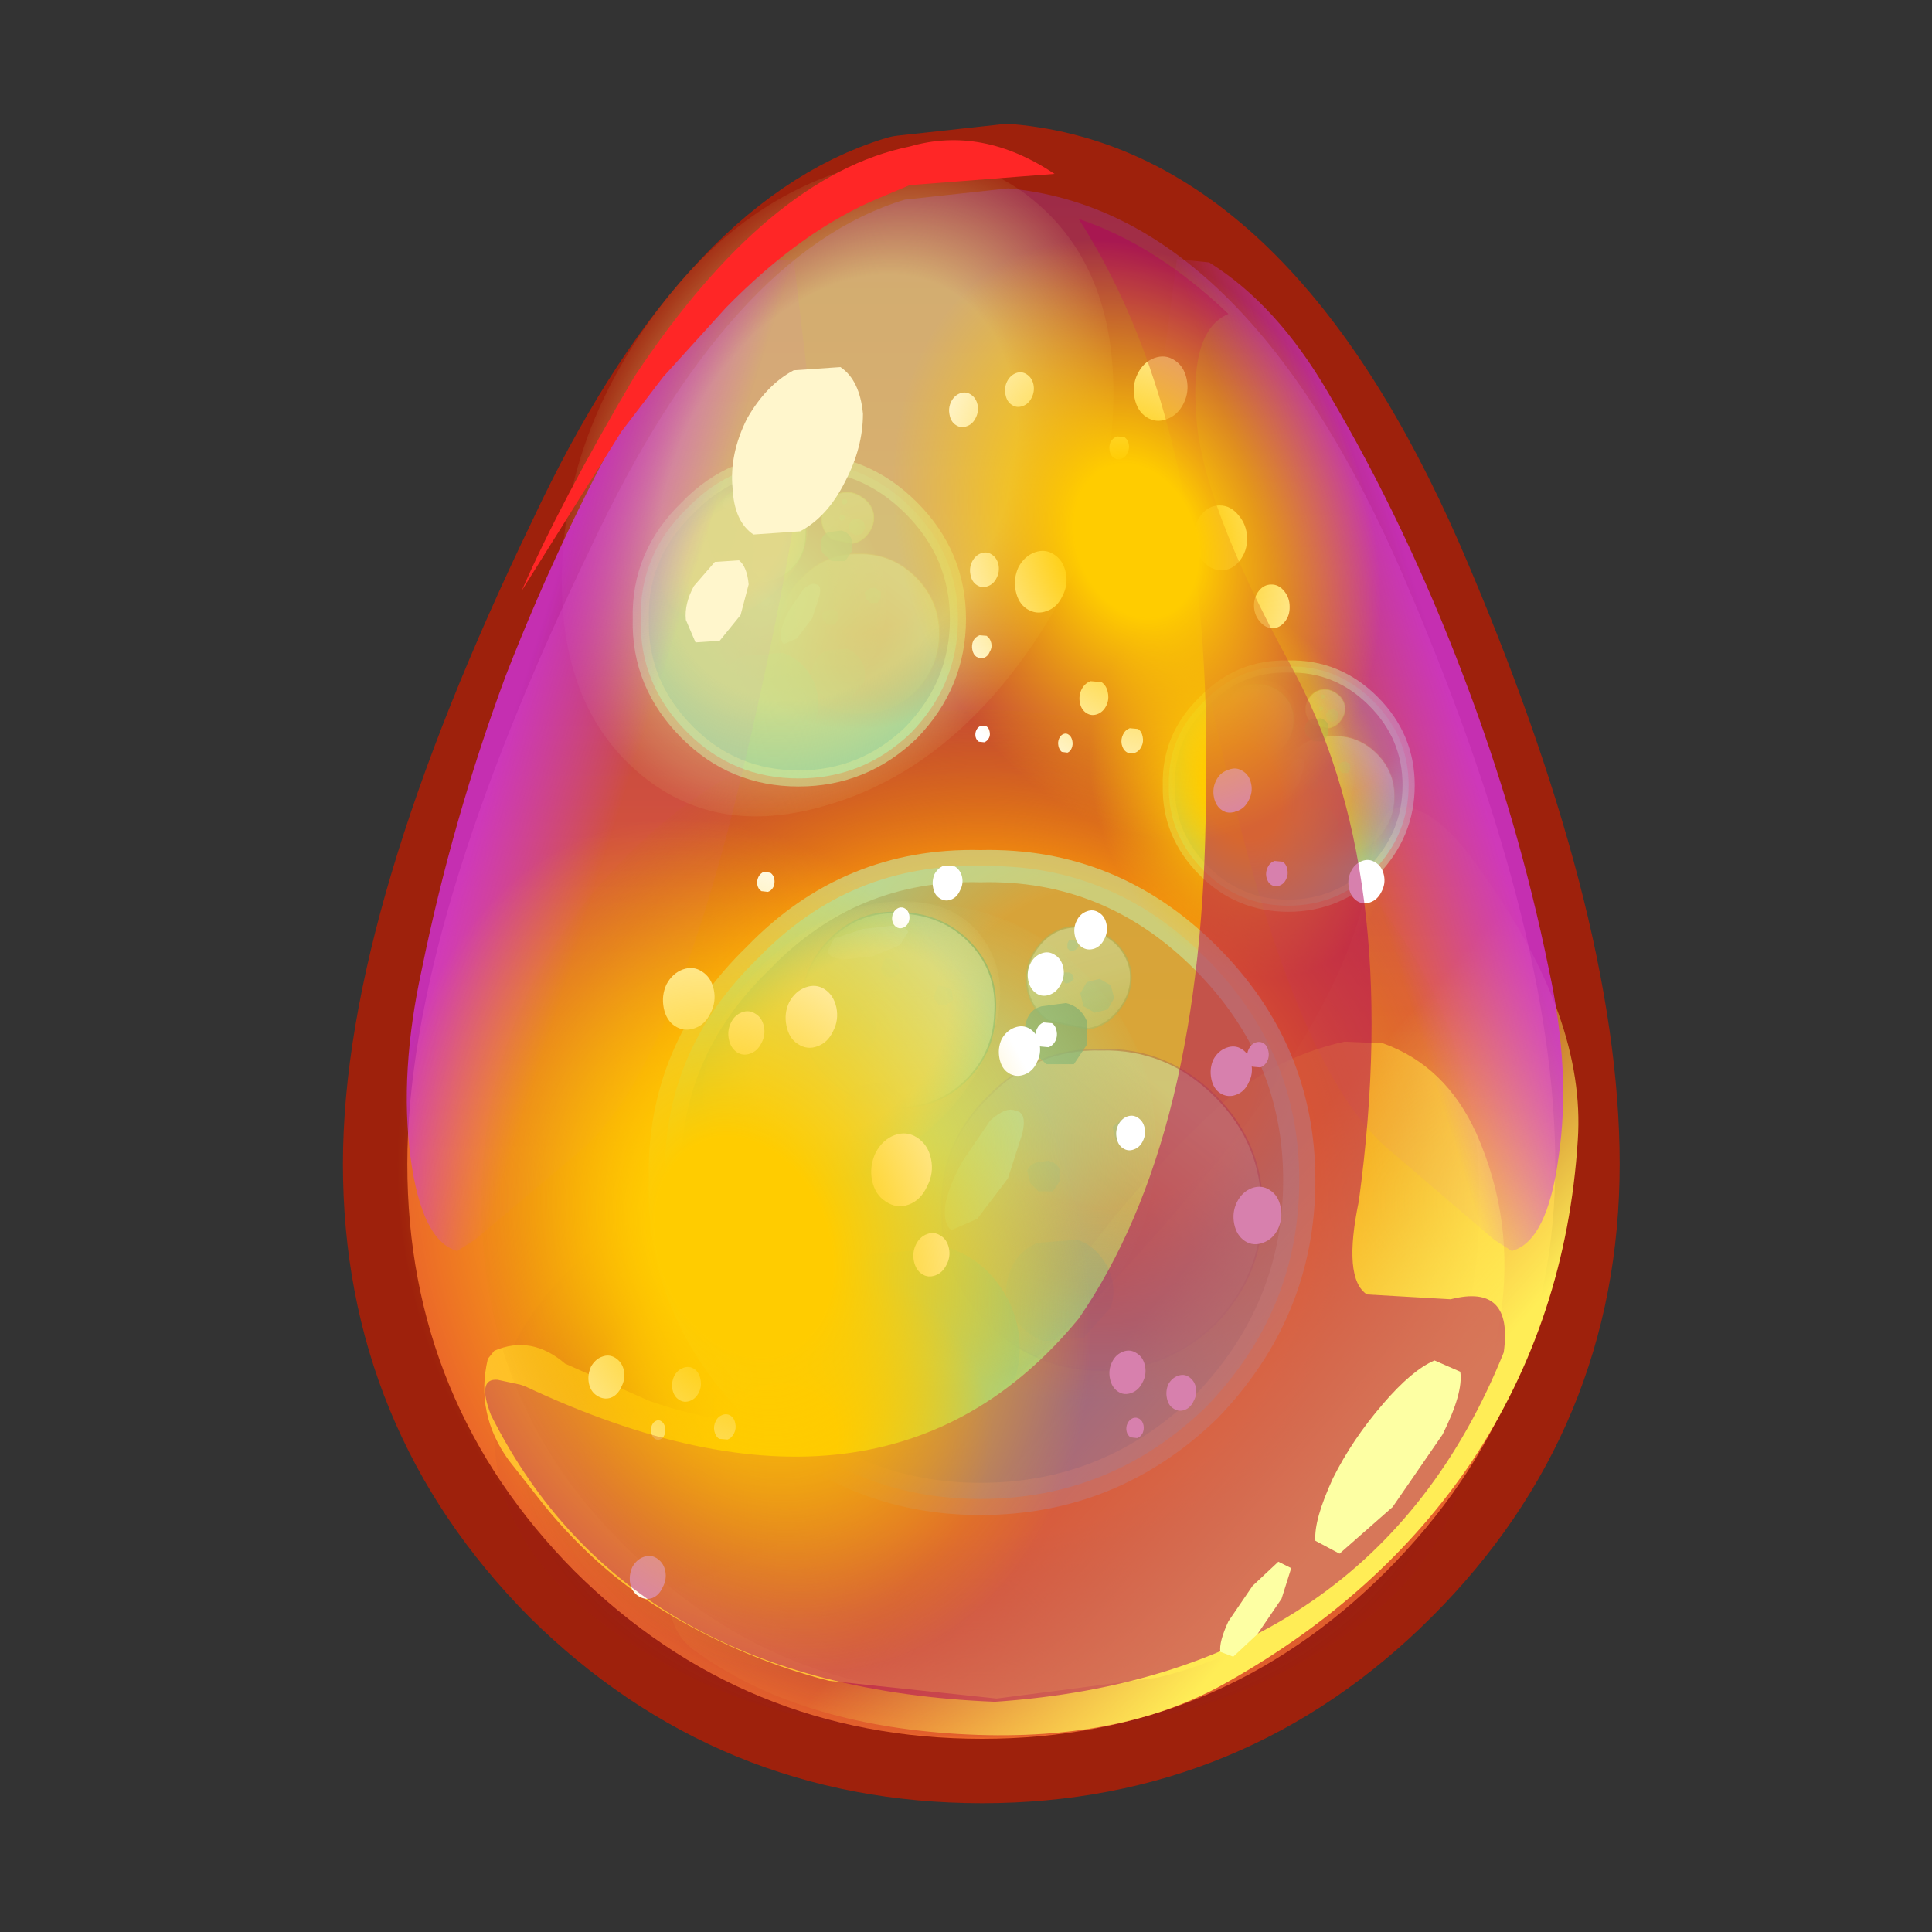 <?xml version="1.0" encoding="UTF-8" standalone="no"?>
<svg xmlns:xlink="http://www.w3.org/1999/xlink" height="600.0px" width="600.0px" xmlns="http://www.w3.org/2000/svg">
  <rect width="100%" height="100%" fill="#333333" stroke="none"/>
  <g transform="matrix(10.0, 0.0, 0.0, 10.0, 0.0, 0.0)">
    <use height="60.0" transform="matrix(1.0, 0.0, 0.0, 1.0, 0.0, 0.0)" width="60.0" xlink:href="#sprite0"/>
  </g>
  <defs>
    <g id="sprite0" transform="matrix(1.0, 0.0, 0.0, 1.0, 0.0, 0.0)">
      <use height="60.0" transform="matrix(1.0, 0.0, 0.0, 1.0, 0.0, 0.0)" width="60.0" xlink:href="#sprite1"/>
      <use height="52.15" transform="matrix(1.0, 0.0, 0.0, 1.0, 10.65, 3.85)" width="39.65" xlink:href="#shape1"/>
      <use height="20.85" transform="matrix(1.0, 0.0, 0.0, 1.0, 20.15, 26.2)" width="20.7" xlink:href="#sprite2"/>
      <use height="20.85" transform="matrix(0.5, 0.0, 0.0, 0.5, 19.65, 14.0)" width="20.7" xlink:href="#sprite2"/>
      <use height="20.85" transform="matrix(0.378, 0.0, 0.0, 0.378, 36.111, 20.435)" width="20.7" xlink:href="#sprite2"/>
      <use height="40.1" transform="matrix(0.293, 0.256, -0.311, 0.439, 26.374, 1.214)" width="40.1" xlink:href="#sprite4"/>
      <use height="28.85" transform="matrix(1.0, 0.0, 0.0, 1.0, 20.8, 25.05)" width="28.2" xlink:href="#shape5"/>
      <use height="52.5" transform="matrix(0.24, -0.047, 0.052, 0.214, 16.699, 40.219)" width="52.5" xlink:href="#sprite5"/>
      <use height="52.5" transform="matrix(-0.134, -0.177, 0.121, -0.134, 38.902, 32.726)" width="52.5" xlink:href="#sprite5"/>
      <use height="31.0" transform="matrix(1.0, 0.0, 0.0, 1.0, 12.65, 7.85)" width="35.9" xlink:href="#shape7"/>
      <use height="335.55" transform="matrix(0.104, 0.0, 0.0, 0.115, 18.274, 11.069)" width="237.7" xlink:href="#sprite6"/>
      <use height="46.05" transform="matrix(1.0, 0.0, 0.0, 1.0, 15.05, 6.8)" width="31.7" xlink:href="#shape9"/>
      <use height="52.5" transform="matrix(0.215, 0.284, -0.194, 0.215, 34.736, 3.695)" width="52.5" xlink:href="#sprite5"/>
      <use height="47.1" transform="matrix(1.0, 0.0, 0.0, 1.0, 16.2, 4.35)" width="29.15" xlink:href="#shape10"/>
      <use height="52.5" transform="matrix(0.306, 0.404, -0.275, 0.306, 22.299, 20.069)" width="52.5" xlink:href="#sprite5"/>
    </g>
    <g id="sprite1" transform="matrix(1.0, 0.0, 0.0, 1.0, 0.0, 0.0)">
      <use height="60.0" transform="matrix(1.0, 0.0, 0.0, 1.0, 0.0, 0.0)" width="60.0" xlink:href="#shape0"/>
    </g>
    <g id="shape0" transform="matrix(1.0, 0.0, 0.0, 1.0, 0.0, 0.0)">
      <path d="M60.0 0.0 L60.0 60.0 0.0 60.0 0.0 0.0 60.0 0.0" fill="#ffba2e" fill-opacity="0.0" fill-rule="evenodd" stroke="none"/>
    </g>
    <g id="shape1" transform="matrix(1.0, 0.0, 0.0, 1.0, -10.65, -3.85)">
      <path d="M43.05 48.8 Q37.85 54.0 30.5 54.0 23.1 54.0 17.85 48.8 12.65 43.55 12.65 36.15 12.65 28.8 18.35 17.0 22.65 7.85 28.1 6.2 L31.3 5.85 Q38.6 6.5 43.5 17.7 48.3 28.8 48.3 36.15 48.3 43.55 43.05 48.8 Z" fill="none" stroke="#9e210c" stroke-linecap="round" stroke-linejoin="round" stroke-width="4.0"/>
      <path d="M43.05 48.8 Q37.85 54.0 30.5 54.0 23.1 54.0 17.85 48.8 12.65 43.55 12.65 36.15 12.65 28.8 18.35 17.0 22.65 7.85 28.1 6.2 L31.3 5.85 Q38.6 6.5 43.5 17.7 48.3 28.8 48.3 36.15 48.3 43.55 43.05 48.8" fill="url(#gradient0)" fill-rule="evenodd" stroke="none"/>
      <path d="M45.55 44.5 Q45.55 48.4 41.15 51.2 36.75 53.95 30.5 53.95 24.2 53.95 19.85 51.2 15.35 48.4 15.35 44.5 15.35 40.6 19.85 37.8 24.2 35.1 30.5 35.1 36.75 35.1 41.15 37.8 45.55 40.6 45.55 44.5" fill="url(#gradient1)" fill-rule="evenodd" stroke="none"/>
      <path d="M41.75 32.35 L42.95 32.4 Q44.9 33.1 45.85 35.2 47.05 37.9 46.6 40.9 46.15 43.7 44.6 45.95 43.05 48.3 40.85 49.85 38.6 51.45 35.95 52.1 L30.95 52.75 25.75 52.2 Q23.2 51.55 20.9 50.2 18.65 48.9 16.9 46.75 L15.8 45.35 Q14.75 43.9 15.15 42.2 L15.35 41.95 Q16.5 41.45 17.55 42.35 L20.15 43.5 Q22.65 44.4 25.25 44.15 27.9 43.9 30.1 42.35 32.3 40.75 34.05 38.5 35.75 36.3 37.75 34.45 39.5 32.85 41.75 32.35" fill="#ffbe34" fill-rule="evenodd" stroke="none"/>
      <path d="M41.4 48.15 Q36.9 52.65 30.45 52.65 24.05 52.65 19.55 48.15 14.95 43.75 14.95 37.35 14.95 31.05 19.55 26.5 24.05 22.05 30.45 22.05 36.9 22.05 41.4 26.5 45.95 31.05 45.95 37.35 45.95 43.75 41.4 48.15" fill="url(#gradient2)" fill-rule="evenodd" stroke="none"/>
    </g>
    <linearGradient gradientTransform="matrix(0.0, -0.029, 0.022, 0.0, 30.5, 29.95)" gradientUnits="userSpaceOnUse" id="gradient0" spreadMethod="pad" x1="-819.2" x2="819.2">
      <stop offset="0.376" stop-color="#eb662a"/>
      <stop offset="1.0" stop-color="#9e2b47"/>
    </linearGradient>
    <radialGradient cx="0" cy="0" gradientTransform="matrix(0.018, 0.0, 0.0, 0.012, 30.5, 44.5)" gradientUnits="userSpaceOnUse" id="gradient1" r="819.2" spreadMethod="pad">
      <stop offset="0.663" stop-color="#8c163b" stop-opacity="0.502"/>
      <stop offset="0.988" stop-color="#8c1640" stop-opacity="0.047"/>
    </radialGradient>
    <radialGradient cx="0" cy="0" gradientTransform="matrix(0.019, 0.0, 0.0, 0.019, 30.45, 37.35)" gradientUnits="userSpaceOnUse" id="gradient2" r="819.2" spreadMethod="pad">
      <stop offset="0.663" stop-color="#ffa004" stop-opacity="0.8"/>
      <stop offset="1.0" stop-color="#c16100" stop-opacity="0.047"/>
    </radialGradient>
    <g id="sprite2" transform="matrix(1.0, 0.0, 0.0, 1.0, 0.5, 0.7)">
      <use height="20.65" transform="matrix(1.0, 0.0, 0.0, 1.0, -0.5, -0.5)" width="20.7" xlink:href="#shape2"/>
      <use height="25.3" transform="matrix(0.593, 0.0, 0.0, 0.593, 0.25, 1.15)" width="25.3" xlink:href="#sprite3"/>
      <use height="40.1" transform="matrix(0.101, 0.151, -0.206, 0.157, 7.902, -0.714)" width="40.1" xlink:href="#sprite4"/>
    </g>
    <g id="shape2" transform="matrix(1.0, 0.0, 0.0, 1.0, 0.5, 0.5)">
      <path d="M5.2 6.0 L4.65 5.45 Q4.45 5.05 4.65 4.65 4.75 4.25 5.15 4.1 5.55 3.95 5.95 4.1 L6.45 4.65 Q6.65 5.0 6.5 5.45 L6.0 6.0 5.2 6.0" fill="#73924f" fill-opacity="0.702" fill-rule="evenodd" stroke="none"/>
      <path d="M6.85 3.45 L6.7 3.25 6.75 3.05 6.85 2.85 7.05 2.9 7.25 3.0 7.3 3.3 7.1 3.45 6.85 3.45" fill="#73924f" fill-opacity="0.702" fill-rule="evenodd" stroke="none"/>
      <path d="M8.5 4.3 L8.35 4.1 8.4 3.9 8.5 3.7 8.7 3.75 8.9 3.85 8.95 4.15 8.75 4.3 8.5 4.3" fill="#73924f" fill-opacity="0.702" fill-rule="evenodd" stroke="none"/>
      <path d="M10.25 4.6 Q10.2 5.85 9.3 6.7 8.4 7.55 7.1 7.5 5.85 7.4 5.0 6.5 4.15 5.6 4.2 4.35 4.3 3.05 5.2 2.2 6.1 1.35 7.35 1.45 8.65 1.5 9.5 2.4 10.35 3.3 10.25 4.6" fill="url(#gradient3)" fill-rule="evenodd" stroke="none"/>
      <path d="M10.25 4.6 Q10.2 5.85 9.3 6.7 8.4 7.55 7.1 7.5 5.85 7.4 5.0 6.5 4.15 5.6 4.2 4.35 4.3 3.05 5.2 2.2 6.1 1.35 7.35 1.45 8.65 1.5 9.5 2.4 10.35 3.3 10.25 4.6 Z" fill="none" stroke="#708b25" stroke-linecap="round" stroke-linejoin="round" stroke-opacity="0.8" stroke-width="0.05"/>
      <path d="M5.05 2.65 L5.25 2.25 6.15 1.95 7.05 1.85 Q7.5 1.85 7.55 2.05 L7.3 2.45 6.45 2.8 5.55 2.9 Q5.1 2.85 5.05 2.65" fill="#e9e9a8" fill-opacity="0.6" fill-rule="evenodd" stroke="none"/>
      <path d="M13.0 14.65 L11.75 14.75 Q11.1 14.5 10.8 13.9 10.45 13.3 10.7 12.65 10.9 12.0 11.55 11.7 L12.8 11.6 Q13.4 11.8 13.75 12.45 14.05 13.05 13.85 13.7 L13.0 14.65" fill="#73924f" fill-opacity="0.702" fill-rule="evenodd" stroke="none"/>
      <path d="M12.05 10.1 L11.6 10.1 11.35 9.85 11.25 9.45 Q11.35 9.25 11.55 9.2 L11.9 9.15 Q12.15 9.2 12.25 9.4 L12.25 9.8 12.05 10.1" fill="#73924f" fill-opacity="0.702" fill-rule="evenodd" stroke="none"/>
      <path d="M14.7 8.75 L14.25 8.75 14.0 8.5 13.9 8.1 14.2 7.85 14.55 7.8 14.9 8.05 14.9 8.45 14.7 8.75" fill="#73924f" fill-opacity="0.702" fill-rule="evenodd" stroke="none"/>
      <path d="M17.1 7.15 Q18.55 8.6 18.55 10.65 18.55 12.7 17.1 14.2 15.6 15.65 13.55 15.65 11.5 15.65 10.05 14.2 8.55 12.7 8.6 10.65 8.55 8.6 10.05 7.15 11.5 5.65 13.55 5.7 15.6 5.65 17.1 7.15" fill="url(#gradient4)" fill-rule="evenodd" stroke="none"/>
      <path d="M17.1 7.15 Q18.55 8.6 18.55 10.65 18.55 12.7 17.1 14.2 15.6 15.65 13.55 15.65 11.5 15.65 10.05 14.2 8.55 12.7 8.6 10.65 8.55 8.6 10.05 7.15 11.5 5.65 13.55 5.7 15.6 5.65 17.1 7.15 Z" fill="none" stroke="#d1651e" stroke-linecap="round" stroke-linejoin="round" stroke-opacity="0.8" stroke-width="0.05"/>
      <path d="M8.9 11.3 Q8.65 11.15 8.7 10.55 8.8 9.95 9.25 9.15 L10.1 7.9 Q10.6 7.45 10.9 7.6 11.25 7.65 11.1 8.3 L10.65 9.7 9.7 10.95 8.9 11.3" fill="#e9e9a8" fill-opacity="0.6" fill-rule="evenodd" stroke="none"/>
      <path d="M13.95 4.1 L13.75 4.45 13.35 4.55 13.0 4.35 12.9 3.95 13.1 3.6 13.5 3.5 13.85 3.7 13.95 4.1" fill="#73924f" fill-opacity="0.702" fill-rule="evenodd" stroke="none"/>
      <path d="M12.7 3.5 L12.6 3.6 12.45 3.65 12.35 3.55 12.35 3.4 12.4 3.3 12.55 3.3 12.65 3.35 12.7 3.5" fill="#73924f" fill-opacity="0.702" fill-rule="evenodd" stroke="none"/>
      <path d="M12.85 2.5 L12.75 2.6 12.6 2.65 12.5 2.55 12.5 2.4 12.55 2.3 12.7 2.3 12.8 2.35 12.85 2.5" fill="#73924f" fill-opacity="0.702" fill-rule="evenodd" stroke="none"/>
      <path d="M11.25 3.75 Q11.15 3.1 11.55 2.55 11.95 2.0 12.55 1.9 13.2 1.8 13.75 2.2 14.3 2.55 14.45 3.2 14.55 3.85 14.15 4.4 13.75 4.95 13.15 5.05 L11.9 4.8 Q11.35 4.4 11.25 3.75" fill="url(#gradient5)" fill-rule="evenodd" stroke="none"/>
      <path d="M11.25 3.75 Q11.15 3.1 11.55 2.55 11.95 2.0 12.55 1.9 13.2 1.8 13.75 2.2 14.3 2.55 14.45 3.2 14.55 3.85 14.15 4.4 13.75 4.95 13.15 5.05 L11.9 4.8 Q11.35 4.4 11.25 3.75 Z" fill="none" stroke="#c9a02e" stroke-linecap="round" stroke-linejoin="round" stroke-opacity="0.8" stroke-width="0.05"/>
      <path d="M9.2 17.9 L6.75 18.05 Q5.45 17.6 4.85 16.4 4.25 15.2 4.7 13.95 5.1 12.6 6.35 12.05 L8.8 11.85 Q10.05 12.25 10.7 13.55 11.25 14.75 10.85 16.0 10.4 17.25 9.2 17.9" fill="#73924f" fill-opacity="0.702" fill-rule="evenodd" stroke="none"/>
      <path d="M7.1 8.6 L6.25 8.6 Q5.8 8.5 5.7 8.1 5.5 7.75 5.6 7.35 5.7 6.9 6.1 6.8 L6.85 6.7 7.5 7.25 7.5 8.0 7.1 8.6" fill="#73924f" fill-opacity="0.702" fill-rule="evenodd" stroke="none"/>
      <path d="M12.7 6.15 L11.85 6.15 11.3 5.65 Q11.1 5.3 11.2 4.9 11.3 4.45 11.7 4.35 L12.45 4.25 Q12.9 4.35 13.1 4.8 L13.1 5.55 12.7 6.15" fill="#73924f" fill-opacity="0.702" fill-rule="evenodd" stroke="none"/>
      <path d="M16.8 16.8 Q13.85 19.65 9.8 19.65 5.75 19.65 2.9 16.8 -0.1 13.8 0.0 9.75 -0.1 5.75 2.9 2.85 5.75 -0.1 9.8 0.0 13.85 -0.1 16.8 2.85 19.7 5.75 19.7 9.75 19.7 13.8 16.8 16.8" fill="url(#gradient6)" fill-rule="evenodd" stroke="none"/>
      <path d="M16.8 16.8 Q13.85 19.65 9.8 19.65 5.75 19.65 2.9 16.8 -0.1 13.8 0.0 9.75 -0.1 5.75 2.9 2.85 5.75 -0.1 9.8 0.0 13.85 -0.1 16.8 2.85 19.7 5.75 19.7 9.75 19.7 13.8 16.8 16.8 Z" fill="none" stroke="#c7e8a0" stroke-linecap="round" stroke-linejoin="round" stroke-opacity="0.6" stroke-width="1.0"/>
    </g>
    <linearGradient gradientTransform="matrix(0.002, -7.0E-4, 0.001, 0.004, 6.9, 4.6)" gradientUnits="userSpaceOnUse" id="gradient3" spreadMethod="pad" x1="-819.2" x2="819.2">
      <stop offset="0.067" stop-color="#89c336" stop-opacity="0.702"/>
      <stop offset="0.514" stop-color="#c1e35c" stop-opacity="0.702"/>
      <stop offset="1.0" stop-color="#cfe390" stop-opacity="0.651"/>
    </linearGradient>
    <linearGradient gradientTransform="matrix(0.003, -0.003, 0.005, 0.004, 14.0, 10.15)" gradientUnits="userSpaceOnUse" id="gradient4" spreadMethod="pad" x1="-819.2" x2="819.2">
      <stop offset="0.067" stop-color="#e95c1b" stop-opacity="0.702"/>
      <stop offset="0.514" stop-color="#e39347" stop-opacity="0.702"/>
      <stop offset="1.0" stop-color="#e7db92" stop-opacity="0.651"/>
    </linearGradient>
    <linearGradient gradientTransform="matrix(-5.0E-4, -0.002, 0.002, -6.0E-4, 12.85, 3.5)" gradientUnits="userSpaceOnUse" id="gradient5" spreadMethod="pad" x1="-819.2" x2="819.2">
      <stop offset="0.067" stop-color="#dac157" stop-opacity="0.702"/>
      <stop offset="0.506" stop-color="#e5d57b" stop-opacity="0.702"/>
      <stop offset="1.0" stop-color="#e8e396" stop-opacity="0.651"/>
    </linearGradient>
    <radialGradient cx="0" cy="0" gradientTransform="matrix(0.018, 0.0, 0.0, 0.018, 13.45, 5.65)" gradientUnits="userSpaceOnUse" id="gradient6" r="819.2" spreadMethod="pad">
      <stop offset="0.337" stop-color="#90cea0" stop-opacity="0.302"/>
      <stop offset="0.745" stop-color="#90d0a0"/>
    </radialGradient>
    <g id="sprite3" transform="matrix(1.0, 0.0, 0.0, 1.0, 0.0, 0.0)">
      <use height="25.3" transform="matrix(1.0, 0.0, 0.0, 1.0, 0.0, 0.0)" width="25.3" xlink:href="#shape3"/>
    </g>
    <g id="shape3" transform="matrix(1.0, 0.0, 0.0, 1.0, 0.0, 0.0)">
      <path d="M21.6 21.6 Q17.9 25.3 12.65 25.3 7.4 25.3 3.7 21.6 0.0 17.9 0.0 12.65 0.0 7.4 3.7 3.7 7.4 0.0 12.65 0.0 17.9 0.0 21.6 3.7 25.3 7.4 25.3 12.65 25.3 17.9 21.6 21.6" fill="url(#gradient7)" fill-rule="evenodd" stroke="none"/>
    </g>
    <radialGradient cx="0" cy="0" gradientTransform="matrix(0.016, 0.0, 0.0, 0.016, 12.65, 12.65)" gradientUnits="userSpaceOnUse" id="gradient7" r="819.2" spreadMethod="pad">
      <stop offset="0.008" stop-color="#b1e5a5"/>
      <stop offset="1.0" stop-color="#b1e696" stop-opacity="0.0"/>
    </radialGradient>
    <g id="sprite4" transform="matrix(1.0, 0.0, 0.0, 1.0, 20.05, 20.05)">
      <use height="40.1" transform="matrix(1.0, 0.0, 0.0, 1.0, -20.05, -20.05)" width="40.1" xlink:href="#shape4"/>
    </g>
    <g id="shape4" transform="matrix(1.0, 0.0, 0.0, 1.0, 20.05, 20.05)">
      <path d="M14.15 -14.2 Q20.05 -8.3 20.05 0.0 20.05 8.3 14.15 14.15 8.3 20.05 0.0 20.05 -8.3 20.05 -14.2 14.15 -20.05 8.3 -20.05 0.0 -20.05 -8.3 -14.2 -14.2 -8.3 -20.05 0.0 -20.05 8.3 -20.05 14.15 -14.2" fill="url(#gradient8)" fill-rule="evenodd" stroke="none"/>
    </g>
    <radialGradient cx="0" cy="0" gradientTransform="matrix(0.025, 0.0, 0.0, 0.025, 0.0, 0.0)" gradientUnits="userSpaceOnUse" id="gradient8" r="819.2" spreadMethod="pad">
      <stop offset="0.635" stop-color="#e7e183" stop-opacity="0.702"/>
      <stop offset="1.0" stop-color="#e7e183" stop-opacity="0.051"/>
    </radialGradient>
    <g id="shape5" transform="matrix(1.0, 0.0, 0.0, 1.0, -20.8, -25.05)">
      <path d="M49.0 35.4 Q48.65 40.95 45.7 45.4 42.9 49.55 38.1 52.25 34.75 54.15 29.75 53.85 24.8 53.55 21.7 51.35 21.05 50.95 20.85 50.2 20.6 49.45 21.25 49.2 28.15 46.85 35.35 38.95 42.1 31.5 42.55 26.8 42.8 24.8 43.85 25.1 44.85 25.35 46.1 27.2 49.25 31.65 49.0 35.4" fill="url(#gradient9)" fill-rule="evenodd" stroke="none"/>
    </g>
    <linearGradient gradientTransform="matrix(0.006, 0.007, -0.014, 0.016, 37.35, 43.05)" gradientUnits="userSpaceOnUse" id="gradient9" spreadMethod="pad" x1="-819.2" x2="819.2">
      <stop offset="0.314" stop-color="#ffed56" stop-opacity="0.047"/>
      <stop offset="0.91" stop-color="#ffed56"/>
    </linearGradient>
    <g id="sprite5" transform="matrix(1.0, 0.0, 0.0, 1.0, 26.25, 26.25)">
      <use height="52.5" transform="matrix(1.0, 0.0, 0.0, 1.0, -26.25, -26.25)" width="52.5" xlink:href="#shape6"/>
    </g>
    <g id="shape6" transform="matrix(1.0, 0.0, 0.0, 1.0, 26.25, 26.25)">
      <path d="M18.55 18.55 Q10.85 26.25 0.0 26.25 -10.85 26.25 -18.55 18.55 -26.25 10.85 -26.25 0.0 -26.25 -10.85 -18.55 -18.55 -10.85 -26.25 0.0 -26.25 10.85 -26.25 18.55 -18.55 26.25 -10.85 26.25 0.0 26.25 10.85 18.55 18.55" fill="url(#gradient10)" fill-rule="evenodd" stroke="none"/>
    </g>
    <radialGradient cx="0" cy="0" gradientTransform="matrix(0.032, 0.0, 0.0, 0.032, 0.0, 0.0)" gradientUnits="userSpaceOnUse" id="gradient10" r="819.2" spreadMethod="pad">
      <stop offset="0.255" stop-color="#ffcc00"/>
      <stop offset="1.0" stop-color="#ffc900" stop-opacity="0.0"/>
    </radialGradient>
    <g id="shape7" transform="matrix(1.0, 0.0, 0.0, 1.0, -12.65, -7.85)">
      <path d="M23.6 8.15 L24.65 8.05 25.05 11.45 Q25.3 14.45 23.05 24.0 20.8 33.5 17.95 35.8 L14.75 38.5 14.2 38.85 Q13.1 38.55 12.75 35.95 12.4 33.3 13.1 30.1 14.05 25.45 15.7 21.0 17.55 16.25 19.9 12.2 21.55 9.45 23.6 8.15" fill="url(#gradient11)" fill-rule="evenodd" stroke="none"/>
      <path d="M48.1 30.1 Q48.8 33.3 48.4 35.95 48.05 38.55 46.95 38.85 L46.4 38.5 43.25 35.8 Q40.35 33.5 38.1 24.0 35.9 14.45 36.1 11.45 L36.55 8.05 37.55 8.15 Q39.65 9.45 41.25 12.2 43.65 16.25 45.45 21.0 47.15 25.45 48.1 30.1" fill="url(#gradient12)" fill-rule="evenodd" stroke="none"/>
      <path d="M26.1 11.4 Q26.7 11.8 26.8 12.85 26.8 13.9 26.25 14.95 25.7 16.05 24.85 16.5 L23.4 16.6 Q22.8 16.2 22.75 15.15 22.65 14.1 23.2 13.0 23.8 11.95 24.65 11.5 L26.1 11.4 M22.95 17.4 Q23.2 17.6 23.25 18.15 L23.0 19.1 22.35 19.9 21.6 19.95 21.3 19.25 Q21.25 18.75 21.55 18.2 L22.2 17.45 22.95 17.4" fill="#fff6cc" fill-rule="evenodd" stroke="none"/>
    </g>
    <linearGradient gradientTransform="matrix(-0.005, 0.002, -0.006, 0.019, 18.1, 24.6)" gradientUnits="userSpaceOnUse" id="gradient11" spreadMethod="pad" x1="-819.2" x2="819.2">
      <stop offset="0.314" stop-color="#cb3bff" stop-opacity="0.047"/>
      <stop offset="0.91" stop-color="#ce32db" stop-opacity="0.8"/>
    </linearGradient>
    <linearGradient gradientTransform="matrix(0.005, 0.002, 0.006, 0.019, 43.05, 24.6)" gradientUnits="userSpaceOnUse" id="gradient12" spreadMethod="pad" x1="-819.2" x2="819.2">
      <stop offset="0.314" stop-color="#cb3bff" stop-opacity="0.047"/>
      <stop offset="0.91" stop-color="#ce32db" stop-opacity="0.8"/>
    </linearGradient>
    <g id="sprite6" transform="matrix(1.0, 0.0, 0.0, 1.0, 118.85, 167.75)">
      <use height="335.55" transform="matrix(1.0, 0.0, 0.0, 1.0, -118.85, -167.75)" width="237.7" xlink:href="#shape8"/>
    </g>
    <g id="shape8" transform="matrix(1.0, 0.0, 0.0, 1.0, 118.85, 167.75)">
      <path d="M75.6 -112.55 Q73.3 -109.95 70.1 -110.0 66.9 -110.05 64.45 -112.65 62.05 -115.3 61.95 -118.8 61.8 -122.35 64.1 -124.95 66.4 -127.55 69.7 -127.5 72.9 -127.5 75.3 -124.85 77.75 -122.25 77.85 -118.7 77.9 -115.15 75.6 -112.55" fill="#ffffff" fill-rule="evenodd" stroke="none"/>
      <path d="M33.15 -71.15 Q31.35 -70.55 29.85 -71.45 28.35 -72.3 27.9 -74.2 27.5 -76.1 28.4 -77.8 29.3 -79.45 31.1 -80.05 L34.35 -79.8 Q35.85 -78.9 36.25 -77.0 36.7 -75.1 35.8 -73.45 34.9 -71.75 33.15 -71.15" fill="#ffffff" fill-rule="evenodd" stroke="none"/>
      <path d="M53.85 -150.8 Q50.6 -149.7 47.8 -151.35 45.05 -152.95 44.25 -156.45 43.45 -159.95 45.15 -163.05 46.85 -166.2 50.1 -167.3 53.4 -168.4 56.2 -166.7 59.0 -165.1 59.8 -161.6 60.6 -158.1 58.85 -155.0 57.15 -151.9 53.85 -150.8" fill="#ffffff" fill-rule="evenodd" stroke="none"/>
      <path d="M0.4 -105.7 Q-1.35 -105.1 -2.85 -106.0 -4.35 -106.85 -4.75 -108.75 -5.2 -110.6 -4.3 -112.3 -3.35 -114.0 -1.6 -114.6 0.15 -115.15 1.6 -114.25 3.15 -113.35 3.6 -111.5 4.0 -109.6 3.05 -107.95 2.15 -106.25 0.4 -105.7" fill="#ffffff" fill-rule="evenodd" stroke="none"/>
      <path d="M10.85 -154.35 Q9.1 -153.75 7.6 -154.65 6.1 -155.5 5.7 -157.4 5.25 -159.25 6.15 -160.95 7.1 -162.65 8.85 -163.25 10.6 -163.8 12.05 -162.9 13.6 -162.0 14.05 -160.15 14.45 -158.25 13.5 -156.6 12.6 -154.9 10.85 -154.35" fill="#ffffff" fill-rule="evenodd" stroke="none"/>
      <path d="M-5.85 -148.9 Q-7.6 -148.3 -9.1 -149.2 -10.6 -150.05 -11.0 -151.95 -11.45 -153.8 -10.55 -155.5 -9.6 -157.2 -7.85 -157.8 -6.1 -158.35 -4.65 -157.45 -3.1 -156.55 -2.65 -154.7 -2.25 -152.8 -3.2 -151.15 -4.1 -149.45 -5.85 -148.9" fill="#ffffff" fill-rule="evenodd" stroke="none"/>
      <path d="M24.2 -60.75 L22.5 -60.95 Q21.75 -61.5 21.5 -62.55 21.25 -63.65 21.7 -64.55 22.15 -65.5 23.05 -65.8 23.9 -66.1 24.65 -65.55 25.4 -65.05 25.65 -63.95 25.9 -62.9 25.45 -61.95 25.05 -61.05 24.2 -60.75" fill="#ffffff" fill-rule="evenodd" stroke="none"/>
      <path d="M18.95 4.6 Q16.7 5.35 14.9 4.25 13.05 3.15 12.5 0.8 11.95 -1.6 13.1 -3.7 14.2 -5.8 16.45 -6.55 18.55 -7.25 20.4 -6.15 22.4 -5.1 22.95 -2.7 23.5 -0.35 22.2 1.8 21.05 3.9 18.95 4.6" fill="#ffffff" fill-rule="evenodd" stroke="none"/>
      <path d="M32.3 -7.85 Q30.25 -7.2 28.55 -8.2 26.9 -9.2 26.4 -11.35 25.9 -13.5 26.95 -15.35 27.95 -17.25 30.0 -17.9 31.9 -18.55 33.6 -17.55 35.35 -16.6 35.85 -14.45 36.35 -12.3 35.2 -10.4 34.2 -8.5 32.3 -7.85" fill="#ffffff" fill-rule="evenodd" stroke="none"/>
      <path d="M-48.3 3.15 Q-45.6 4.75 -44.8 8.1 -44.05 11.45 -45.75 14.4 -47.3 17.5 -50.45 18.55 -53.55 19.6 -56.35 17.9 -58.95 16.4 -59.7 13.05 -60.5 9.7 -58.9 6.65 -57.15 3.7 -54.05 2.65 -50.9 1.6 -48.3 3.15" fill="#ffffff" fill-rule="evenodd" stroke="none"/>
      <path d="M-0.65 -86.4 Q-1.85 -86.0 -3.0 -86.65 -3.9 -87.2 -4.2 -88.5 -4.5 -89.75 -3.95 -90.95 -3.25 -92.05 -2.05 -92.45 L0.05 -92.3 Q1.15 -91.6 1.45 -90.35 1.75 -89.05 1.0 -88.0 0.5 -86.8 -0.65 -86.4" fill="#ffffff" fill-rule="evenodd" stroke="none"/>
      <path d="M-0.65 -63.55 L-2.25 -63.7 Q-3.0 -64.1 -3.25 -65.05 -3.45 -66.05 -3.0 -66.85 -2.55 -67.7 -1.65 -68.0 L0.0 -67.85 Q0.75 -67.45 0.95 -66.45 1.2 -65.5 0.75 -64.7 0.25 -63.85 -0.65 -63.55" fill="#ffffff" fill-rule="evenodd" stroke="none"/>
      <path d="M18.05 -99.0 Q14.9 -97.95 12.1 -99.55 9.5 -101.1 8.75 -104.4 8.0 -107.75 9.55 -110.8 11.3 -113.8 14.45 -114.85 17.55 -115.85 20.15 -114.3 22.95 -112.7 23.7 -109.35 24.45 -106.05 22.7 -103.05 21.15 -100.0 18.05 -99.0" fill="#ffffff" fill-rule="evenodd" stroke="none"/>
      <path d="M36.8 -142.2 Q36.55 -143.5 37.05 -144.65 37.8 -145.75 39.0 -146.15 L41.1 -146.0 Q42.25 -145.35 42.5 -144.05 42.8 -142.8 42.1 -141.7 41.55 -140.5 40.35 -140.1 39.15 -139.7 38.05 -140.35 37.1 -140.95 36.8 -142.2" fill="#ffffff" fill-rule="evenodd" stroke="none"/>
      <path d="M11.3 26.2 Q8.8 27.05 6.55 25.75 4.5 24.55 3.9 21.85 3.3 19.15 4.5 16.7 5.9 14.35 8.4 13.5 10.95 12.65 13.0 13.85 15.25 15.15 15.85 17.85 16.45 20.55 15.05 22.9 13.85 25.35 11.3 26.2" fill="#ffffff" fill-rule="evenodd" stroke="none"/>
      <path d="M-23.2 61.3 Q-26.75 62.5 -30.1 60.45 -33.25 58.65 -34.15 54.8 -35.0 51.0 -33.1 47.3 -31.0 43.75 -27.45 42.55 -23.85 41.35 -20.7 43.2 -17.4 45.15 -16.55 48.95 -15.65 52.8 -17.7 56.35 -19.6 60.1 -23.2 61.3" fill="#ffffff" fill-rule="evenodd" stroke="none"/>
      <path d="M-24.95 -13.45 Q-26.0 -13.1 -26.9 -13.65 -27.85 -14.2 -28.1 -15.3 -28.35 -16.4 -27.8 -17.45 -27.2 -18.5 -26.15 -18.85 -25.1 -19.15 -24.2 -18.6 -23.3 -18.05 -23.05 -16.95 -22.8 -15.85 -23.3 -14.8 -23.9 -13.75 -24.95 -13.45" fill="#ffffff" fill-rule="evenodd" stroke="none"/>
      <path d="M18.55 18.8 L16.15 18.6 Q15.05 17.95 14.7 16.5 14.4 15.05 15.1 13.8 15.75 12.55 17.05 12.1 L19.55 12.3 Q20.65 12.95 20.95 14.4 21.3 15.85 20.6 17.1 19.9 18.35 18.55 18.8" fill="#ffffff" fill-rule="evenodd" stroke="none"/>
      <path d="M-95.9 160.25 Q-95.4 162.45 -96.65 164.6 -97.75 166.85 -99.8 167.55 -101.9 168.2 -103.95 167.0 -105.85 165.9 -106.35 163.7 -106.85 161.45 -105.75 159.2 -104.45 157.1 -102.35 156.45 -100.3 155.75 -98.45 156.8 -96.4 158.0 -95.9 160.25" fill="#ffffff" fill-rule="evenodd" stroke="none"/>
      <path d="M-74.65 77.45 Q-75.45 73.95 -73.65 70.65 -71.85 67.3 -68.55 66.25 -65.3 65.15 -62.3 66.9 -59.35 68.6 -58.55 72.1 -57.75 75.6 -59.55 78.95 -61.4 82.3 -64.65 83.4 -67.95 84.45 -70.9 82.7 -73.85 80.95 -74.65 77.45" fill="#ffffff" fill-rule="evenodd" stroke="none"/>
      <path d="M-15.9 -24.2 Q-16.35 -26.1 -15.5 -27.95 -14.45 -29.65 -12.65 -30.25 L-9.4 -30.0 Q-7.7 -29.0 -7.25 -27.1 -6.85 -25.2 -7.9 -23.5 -8.8 -21.65 -10.6 -21.05 -12.4 -20.45 -14.0 -21.45 -15.5 -22.3 -15.9 -24.2" fill="#ffffff" fill-rule="evenodd" stroke="none"/>
      <path d="M42.8 -67.35 L45.25 -67.15 Q46.35 -66.5 46.65 -65.1 47.0 -63.65 46.3 -62.4 45.65 -61.15 44.35 -60.7 43.0 -60.25 41.85 -60.9 40.75 -61.55 40.4 -63.0 40.1 -64.4 40.8 -65.65 41.45 -66.9 42.8 -67.35" fill="#ffffff" fill-rule="evenodd" stroke="none"/>
      <path d="M89.1 -96.1 Q87.55 -94.35 85.4 -94.35 83.25 -94.4 81.6 -96.2 79.95 -98.0 79.9 -100.35 79.85 -102.75 81.4 -104.5 82.9 -106.15 85.05 -106.15 87.25 -106.2 88.9 -104.4 90.55 -102.6 90.55 -100.15 90.6 -97.75 89.1 -96.1" fill="#ffffff" fill-rule="evenodd" stroke="none"/>
      <path d="M-65.25 -23.15 L-67.2 -23.35 Q-68.15 -23.9 -68.4 -25.0 -68.65 -26.1 -68.1 -27.15 -67.5 -28.2 -66.45 -28.55 L-64.5 -28.3 Q-63.6 -27.75 -63.35 -26.65 -63.1 -25.55 -63.6 -24.5 -64.2 -23.45 -65.25 -23.15" fill="#ffffff" fill-rule="evenodd" stroke="none"/>
      <path d="M-70.45 20.5 Q-72.7 21.25 -74.5 20.15 -76.35 19.05 -76.9 16.7 -77.45 14.3 -76.3 12.2 -75.2 10.1 -72.95 9.35 -70.85 8.65 -69.0 9.75 -67.0 10.8 -66.45 13.2 -65.9 15.55 -67.2 17.7 -68.35 19.8 -70.45 20.5" fill="#ffffff" fill-rule="evenodd" stroke="none"/>
      <path d="M-87.05 13.65 Q-90.2 14.7 -93.0 13.1 -95.6 11.55 -96.35 8.25 -97.1 4.9 -95.55 1.85 -93.8 -1.15 -90.65 -2.2 -87.55 -3.2 -84.95 -1.65 -82.15 -0.05 -81.4 3.3 -80.65 6.6 -82.4 9.6 -83.95 12.65 -87.05 13.65" fill="#ffffff" fill-rule="evenodd" stroke="none"/>
      <path d="M75.05 -45.05 Q72.8 -44.3 71.0 -45.4 69.15 -46.5 68.6 -48.85 68.05 -51.25 69.2 -53.35 70.3 -55.45 72.55 -56.2 74.65 -56.9 76.5 -55.8 78.5 -54.75 79.05 -52.35 79.6 -50.0 78.3 -47.85 77.15 -45.75 75.05 -45.05" fill="#ffffff" fill-rule="evenodd" stroke="none"/>
      <path d="M74.55 31.65 Q72.05 32.5 69.8 31.2 67.75 30.0 67.15 27.3 66.55 24.6 67.75 22.15 69.15 19.8 71.65 18.95 74.2 18.1 76.25 19.3 78.5 20.6 79.1 23.3 79.7 26.0 78.3 28.35 77.1 30.8 74.55 31.65" fill="#ffffff" fill-rule="evenodd" stroke="none"/>
      <path d="M81.8 24.25 L79.4 24.05 Q78.3 23.4 77.95 21.95 77.65 20.5 78.35 19.25 79.0 18.0 80.3 17.55 81.65 17.1 82.8 17.75 83.9 18.4 84.2 19.85 84.55 21.3 83.85 22.55 83.15 23.8 81.8 24.25" fill="#ffffff" fill-rule="evenodd" stroke="none"/>
      <path d="M74.4 -44.85 Q72.15 -44.1 70.35 -45.2 68.5 -46.3 67.95 -48.65 67.4 -51.05 68.55 -53.15 69.65 -55.25 71.9 -56.0 74.0 -56.7 75.85 -55.6 77.85 -54.55 78.4 -52.15 78.95 -49.8 77.65 -47.65 76.5 -45.55 74.4 -44.85" fill="#ffffff" fill-rule="evenodd" stroke="none"/>
      <path d="M114.7 -20.35 Q112.45 -19.6 110.65 -20.7 108.8 -21.8 108.25 -24.15 107.7 -26.55 108.85 -28.65 109.95 -30.75 112.2 -31.5 114.3 -32.2 116.15 -31.1 118.15 -30.05 118.7 -27.65 119.25 -25.3 117.95 -23.15 116.8 -21.05 114.7 -20.35" fill="#ffffff" fill-rule="evenodd" stroke="none"/>
      <path d="M86.0 -31.5 L88.45 -31.3 Q89.55 -30.65 89.85 -29.25 90.2 -27.8 89.5 -26.55 88.85 -25.3 87.55 -24.85 86.2 -24.4 85.05 -25.05 83.95 -25.7 83.6 -27.15 83.3 -28.55 84.0 -29.8 84.65 -31.05 86.0 -31.5" fill="#ffffff" fill-rule="evenodd" stroke="none"/>
      <path d="M-15.2 80.4 Q-17.45 81.15 -19.25 80.05 -21.1 78.95 -21.65 76.6 -22.2 74.2 -21.05 72.1 -19.95 70.0 -17.7 69.25 -15.6 68.55 -13.75 69.65 -11.75 70.7 -11.2 73.1 -10.65 75.45 -11.95 77.6 -13.1 79.7 -15.2 80.4" fill="#ffffff" fill-rule="evenodd" stroke="none"/>
      <path d="M44.05 46.4 Q42.3 47.0 40.8 46.1 39.3 45.25 38.9 43.35 38.45 41.5 39.35 39.8 40.3 38.1 42.05 37.5 43.8 36.95 45.25 37.85 46.8 38.75 47.25 40.6 47.65 42.5 46.7 44.15 45.8 45.85 44.05 46.4" fill="#ffffff" fill-rule="evenodd" stroke="none"/>
      <path d="M-108.25 106.15 Q-107.75 108.35 -109.0 110.5 -110.1 112.75 -112.15 113.45 -114.25 114.1 -116.3 112.9 -118.2 111.8 -118.7 109.6 -119.2 107.35 -118.1 105.1 -116.8 103.0 -114.7 102.35 -112.65 101.65 -110.8 102.7 -108.75 103.9 -108.25 106.15" fill="#ffffff" fill-rule="evenodd" stroke="none"/>
      <path d="M-88.5 114.3 Q-90.3 114.9 -91.8 114.0 -93.3 113.15 -93.75 111.25 -94.15 109.35 -93.25 107.65 -92.35 106.0 -90.55 105.4 -88.8 104.8 -87.3 105.65 -85.8 106.55 -85.4 108.45 -84.95 110.35 -85.85 112.0 -86.75 113.7 -88.5 114.3" fill="#ffffff" fill-rule="evenodd" stroke="none"/>
      <path d="M-97.4 124.7 Q-98.3 125.0 -99.1 124.5 -99.85 123.95 -100.1 122.9 -100.35 121.8 -99.9 120.9 -99.45 119.95 -98.55 119.65 -97.7 119.35 -96.95 119.9 -96.2 120.4 -95.95 121.5 -95.7 122.55 -96.15 123.5 -96.55 124.4 -97.4 124.7" fill="#ffffff" fill-rule="evenodd" stroke="none"/>
      <path d="M-78.85 118.1 Q-77.55 117.65 -76.4 118.3 -75.3 118.95 -75.0 120.35 -74.65 121.8 -75.35 123.05 -76.0 124.3 -77.3 124.75 L-79.8 124.55 Q-80.9 123.9 -81.25 122.45 -81.55 121.05 -80.85 119.8 -80.2 118.55 -78.85 118.1" fill="#ffffff" fill-rule="evenodd" stroke="none"/>
      <path d="M82.6 71.6 Q79.7 72.6 77.2 71.15 74.7 69.65 74.0 66.55 73.3 63.4 74.8 60.65 76.35 57.85 79.25 56.85 82.2 55.9 84.65 57.4 87.15 58.8 87.85 61.95 88.55 65.05 87.05 67.9 85.55 70.65 82.6 71.6" fill="#ffffff" fill-rule="evenodd" stroke="none"/>
      <path d="M45.0 124.35 L43.05 124.15 Q42.1 123.6 41.85 122.5 41.6 121.4 42.15 120.35 42.75 119.3 43.8 118.95 44.85 118.65 45.75 119.2 46.65 119.75 46.9 120.85 47.15 121.95 46.65 123.0 46.05 124.05 45.0 124.35" fill="#ffffff" fill-rule="evenodd" stroke="none"/>
      <path d="M53.9 113.6 Q53.45 111.7 54.3 109.85 55.35 108.15 57.15 107.55 58.95 106.95 60.4 107.8 62.1 108.8 62.55 110.7 62.95 112.6 61.9 114.3 61.0 116.15 59.2 116.75 57.4 117.35 55.8 116.35 54.3 115.5 53.9 113.6" fill="#ffffff" fill-rule="evenodd" stroke="none"/>
      <path d="M43.35 112.15 Q41.1 112.9 39.3 111.8 37.45 110.7 36.9 108.35 36.35 105.95 37.5 103.85 38.6 101.75 40.85 101.0 42.95 100.3 44.8 101.4 46.8 102.45 47.35 104.85 47.9 107.2 46.6 109.35 45.45 111.45 43.35 112.15" fill="#ffffff" fill-rule="evenodd" stroke="none"/>
    </g>
    <g id="shape9" transform="matrix(1.0, 0.0, 0.0, 1.0, -15.05, -6.8)">
      <path d="M45.05 40.35 Q47.0 39.85 46.7 42.0 42.65 52.05 30.9 52.85 19.5 52.4 15.25 43.95 14.8 42.8 15.45 42.85 L16.15 43.0 16.3 43.05 Q27.45 48.3 33.5 40.95 37.4 35.3 37.45 24.75 37.7 13.35 33.5 6.8 35.9 7.6 38.15 9.75 36.95 10.25 37.15 12.9 37.3 15.55 40.05 20.6 43.6 27.0 42.2 37.3 41.7 39.7 42.45 40.2 L45.05 40.35" fill="#b0025d" fill-opacity="0.502" fill-rule="evenodd" stroke="none"/>
    </g>
    <g id="shape10" transform="matrix(1.0, 0.0, 0.0, 1.0, -16.2, -4.35)">
      <path d="M45.35 42.6 Q45.45 43.25 44.8 44.55 L43.25 46.8 41.6 48.25 40.85 47.85 Q40.8 47.2 41.4 45.9 42.0 44.7 42.95 43.6 43.85 42.55 44.55 42.25 L45.35 42.6 M37.9 51.3 Q37.85 51.0 38.15 50.35 L38.9 49.25 39.7 48.5 40.1 48.7 39.8 49.65 39.05 50.75 38.3 51.45 37.9 51.3" fill="#fdffa3" fill-rule="evenodd" stroke="none"/>
      <path d="M28.25 5.75 L27.3 6.15 Q24.9 7.15 22.55 9.55 L20.6 11.7 19.3 13.4 16.2 18.35 Q17.4 15.6 19.7 11.7 23.85 5.45 28.25 4.55 30.5 3.9 32.75 5.4 L28.25 5.75" fill="#ff2626" fill-rule="evenodd" stroke="none"/>
    </g>
  </defs>
</svg>
